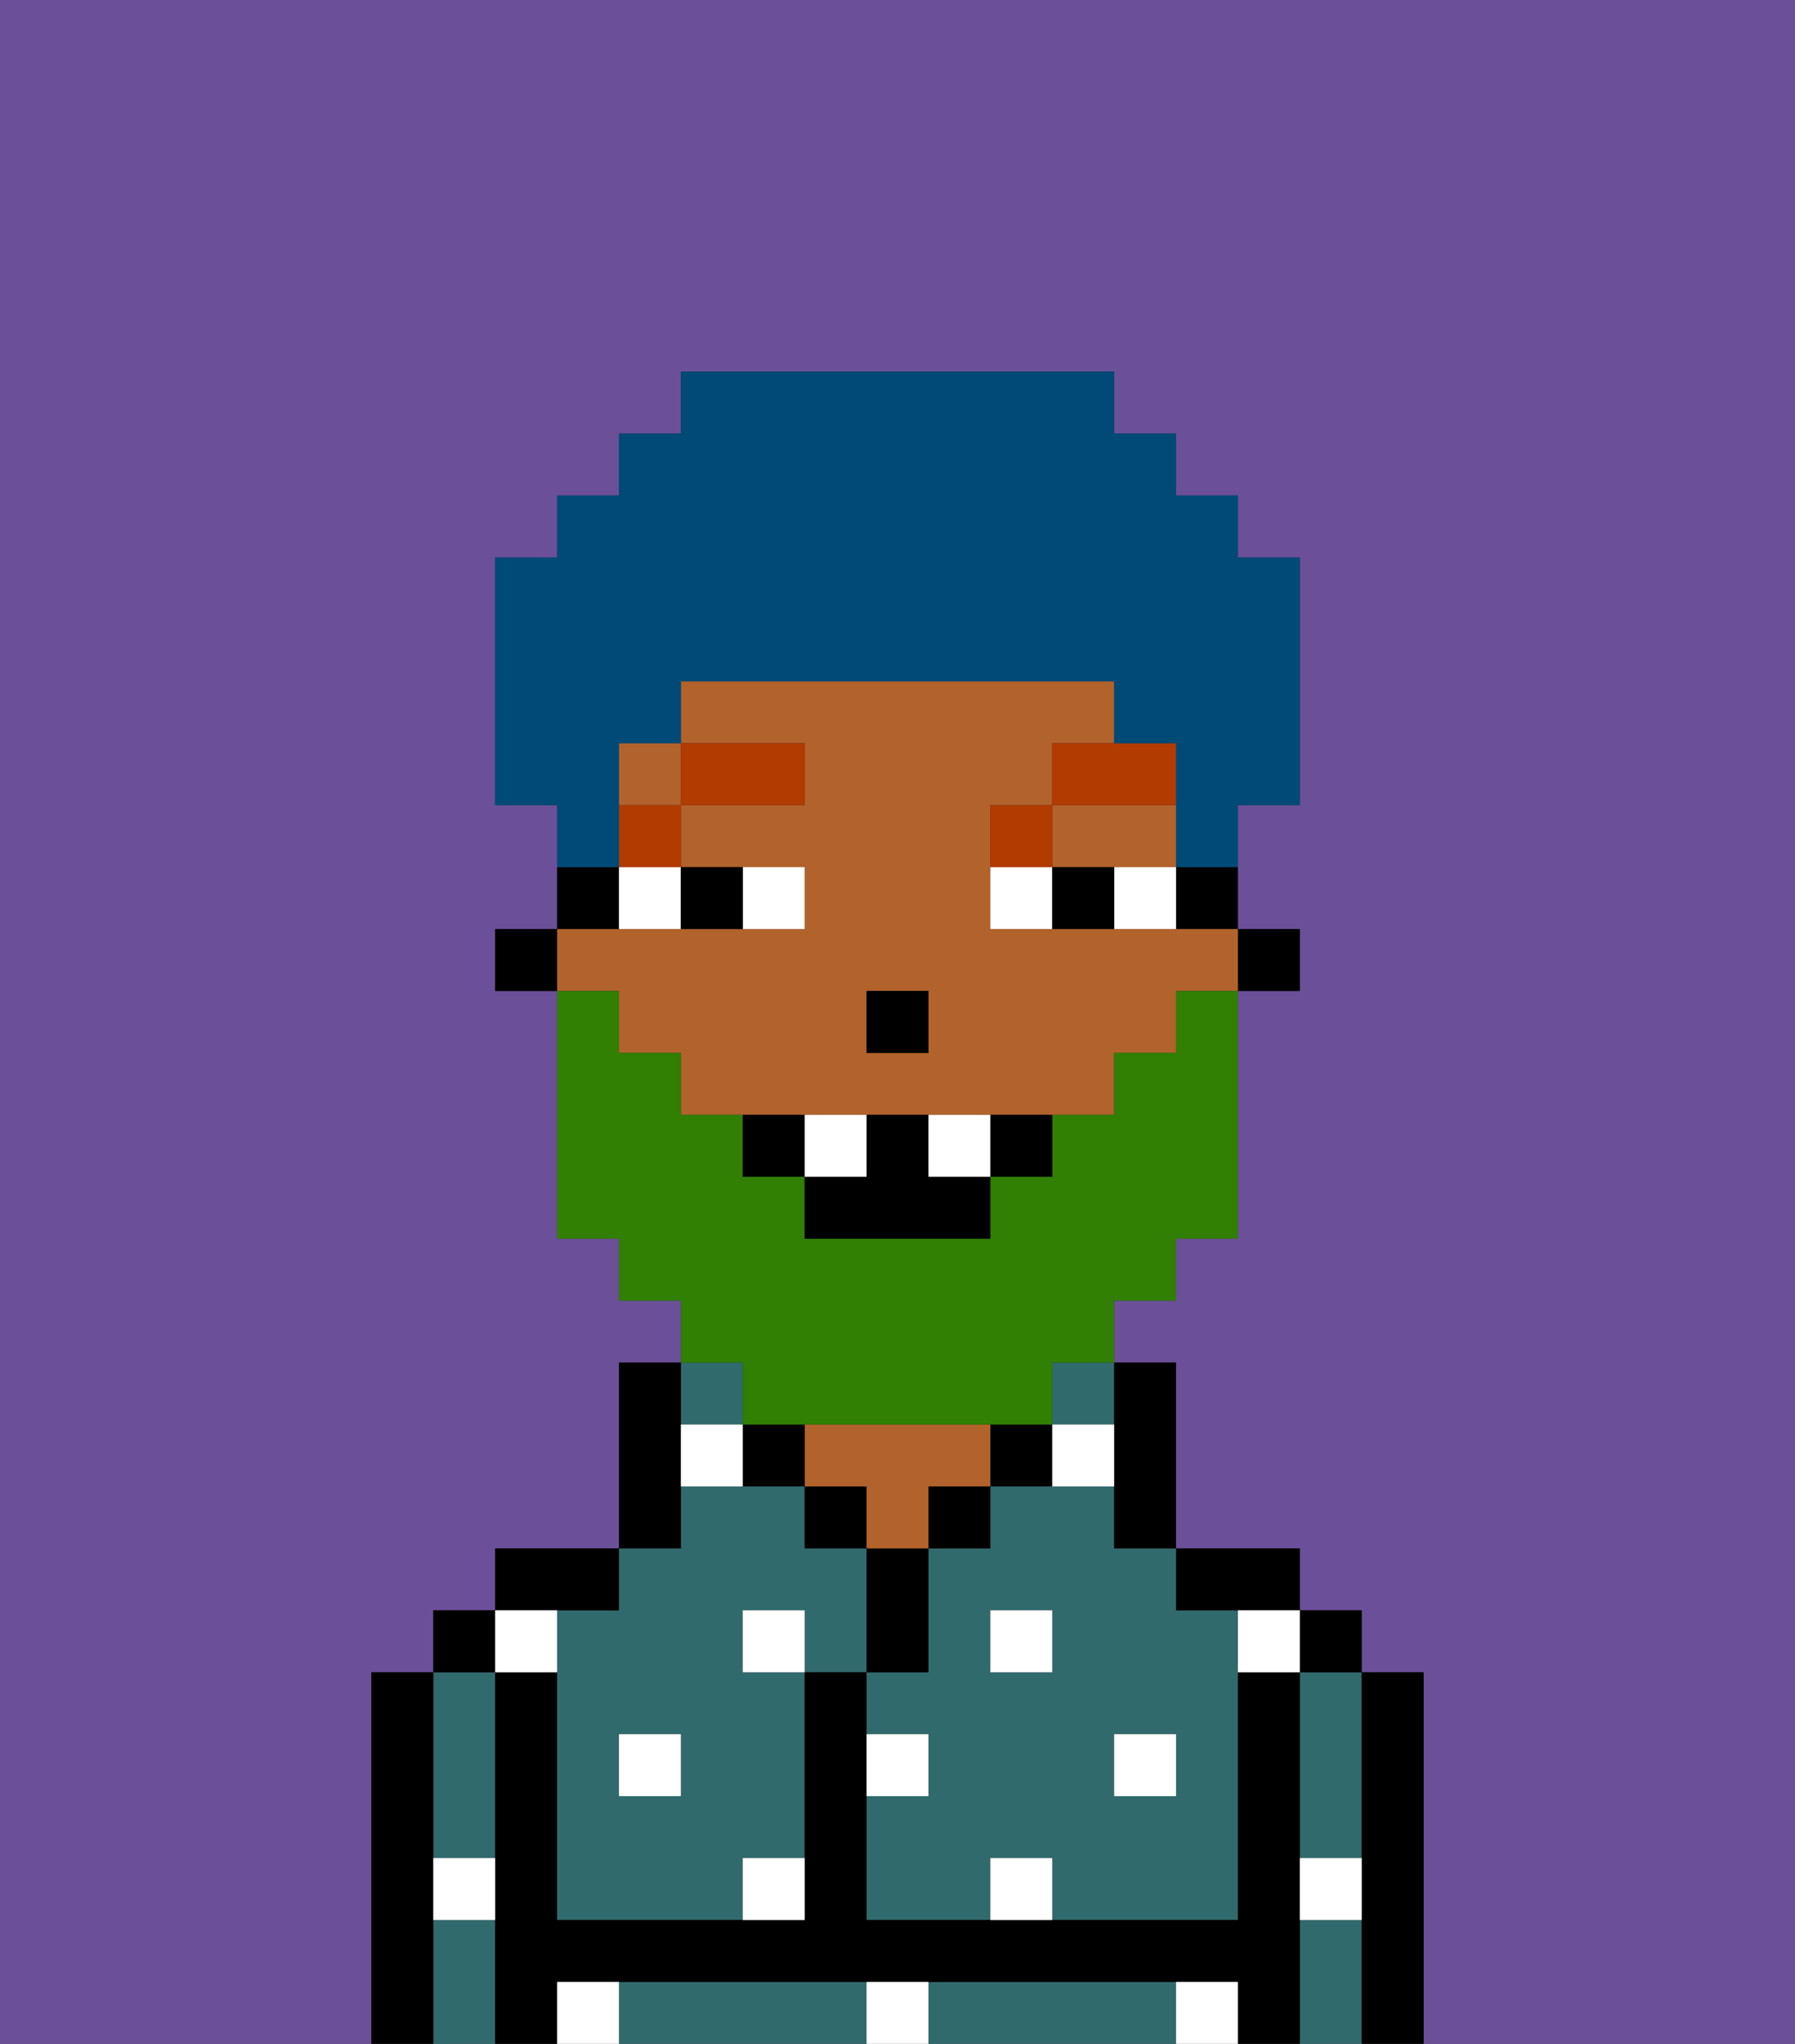 <svg xmlns="http://www.w3.org/2000/svg" viewBox="0 0 29 33"><rect x="0" y="0" width="29" height="33" fill="#333333" stroke="none"/><defs><style>polygon,rect,path{shape-rendering:crispedges;}.wa104-1{fill:#6b4f99;}.wa104-2{fill:#316a6d;}.wa104-3{fill:#000000;}.wa104-4{fill:#b2622b;}.wa104-5{fill:#ffffff;}.wa104-6{fill:#ffffff;}.wa104-7{fill:#b23b00;}.wa104-8{fill:#317f03;}.wa104-9{fill:#004a77;}</style></defs><path class="wa104-1" d="M0,33H6V27H7V26H8V25h2V22h1V21H10V20H9V16H8V15H9V13H8V9H9V8h1V7h1V6h7V7h1V8h1V9h1v4H20v2h1v1H20v4H19v1H18v1h1v3h2v1h1v1h1v6h6V0H0Z"/><rect class="wa104-2" x="17" y="22" width="1" height="1"/><path class="wa104-2" d="M18,24H16v1H15v2H14v1h1v1H14v2h2V30h1v1h3V26H19V25H18Zm-1,3H16V26h1Zm2,1v1H18V28Z"/><path class="wa104-2" d="M21,31v2h1V31Z"/><path class="wa104-2" d="M21,28v2h1V27H21Z"/><path class="wa104-2" d="M13,32H10v1h4V32Z"/><path class="wa104-2" d="M18,32H15v1h4V32Z"/><path class="wa104-2" d="M7,30H8V27H7v3Z"/><path class="wa104-2" d="M7,31v2H8V31Z"/><rect class="wa104-2" x="11" y="22" width="1" height="1"/><path class="wa104-2" d="M9,26v5h3V30h1V27H12V26h1v1h1V25H13V24H11v1H10v1Zm2,2v1H10V28Z"/><path class="wa104-3" d="M23,27H22v6h1V27Z"/><rect class="wa104-3" x="21" y="26" width="1" height="1"/><path class="wa104-3" d="M21,30V27H20v4H14V27H13v4H9V27H8v6H9V32H20v1h1V30Z"/><path class="wa104-3" d="M20,26h1V25H19v1Z"/><path class="wa104-3" d="M18,24v1h1V22H18v2Z"/><path class="wa104-3" d="M17,24V23H16v1Z"/><rect class="wa104-3" x="15" y="24" width="1" height="1"/><path class="wa104-3" d="M15,26V25H14v2h1Z"/><rect class="wa104-3" x="13" y="24" width="1" height="1"/><path class="wa104-4" d="M15,24h1V23H13v1h1v1h1Z"/><path class="wa104-3" d="M12,23v1h1V23Z"/><path class="wa104-3" d="M11,24V22H10v3h1Z"/><path class="wa104-3" d="M10,26V25H8v1h2Z"/><rect class="wa104-3" x="7" y="26" width="1" height="1"/><path class="wa104-3" d="M7,30V27H6v6H7V30Z"/><rect class="wa104-3" x="20" y="15" width="1" height="1"/><path class="wa104-3" d="M19,15h1V14H19Z"/><polygon class="wa104-4" points="18 14 19 14 19 13 17 13 17 14 18 14"/><path class="wa104-4" d="M10,17h1v1h7V17h1V16h1V15H16V13h1V12h1V11H11v1h2v1H11v1h2v1H9v1h1Zm4-1h1v1H14Z"/><rect class="wa104-4" x="10" y="12" width="1" height="1"/><path class="wa104-3" d="M10,14H9v1h1Z"/><rect class="wa104-3" x="8" y="15" width="1" height="1"/><rect class="wa104-3" x="14" y="16" width="1" height="1"/><rect class="wa104-5" x="10" y="28" width="1" height="1"/><path class="wa104-5" d="M12,31h1V30H12Z"/><path class="wa104-5" d="M15,28H14v1h1Z"/><path class="wa104-5" d="M14,32v1h1V32Z"/><rect class="wa104-5" x="12" y="26" width="1" height="1"/><path class="wa104-5" d="M16,30v1h1V30Z"/><rect class="wa104-5" x="18" y="28" width="1" height="1"/><rect class="wa104-5" x="16" y="26" width="1" height="1"/><path class="wa104-5" d="M9,27V26H8v1Z"/><path class="wa104-5" d="M19,32v1h1V32Z"/><path class="wa104-5" d="M9,32v1h1V32Z"/><path class="wa104-5" d="M7,31H8V30H7Z"/><path class="wa104-5" d="M21,31h1V30H21Z"/><path class="wa104-5" d="M20,27h1V26H20Z"/><path class="wa104-5" d="M11,23v1h1V23Z"/><path class="wa104-5" d="M18,24V23H17v1Z"/><path class="wa104-6" d="M13,15V14H12v1Z"/><path class="wa104-6" d="M10,15h1V14H10Z"/><path class="wa104-6" d="M18,14v1h1V14Z"/><path class="wa104-6" d="M16,14v1h1V14Z"/><path class="wa104-3" d="M12,15V14H11v1Z"/><path class="wa104-3" d="M17,14v1h1V14Z"/><rect class="wa104-7" x="10" y="13" width="1" height="1"/><rect class="wa104-7" x="11" y="12" width="2" height="1"/><path class="wa104-7" d="M17,13H16v1h1Z"/><path class="wa104-7" d="M19,12H17v1h2Z"/><path class="wa104-8" d="M12,23h5V22h1V21h1V20h1V16H19v1H18v1H17v1H16v1H13V19H12V18H11V17H10V16H9v4h1v1h1v1h1Z"/><path class="wa104-3" d="M12,18v1h1V18Z"/><path class="wa104-3" d="M16,19h1V18H16Z"/><path class="wa104-3" d="M15,18H14v1H13v1h3V19H15Z"/><path class="wa104-6" d="M14,18H13v1h1Z"/><path class="wa104-6" d="M15,18v1h1V18Z"/><path class="wa104-9" d="M10,13V12h1V11h7v1h1v2h1V13h1V9H20V8H19V7H18V6H11V7H10V8H9V9H8v4H9v1h1Z"/></svg>